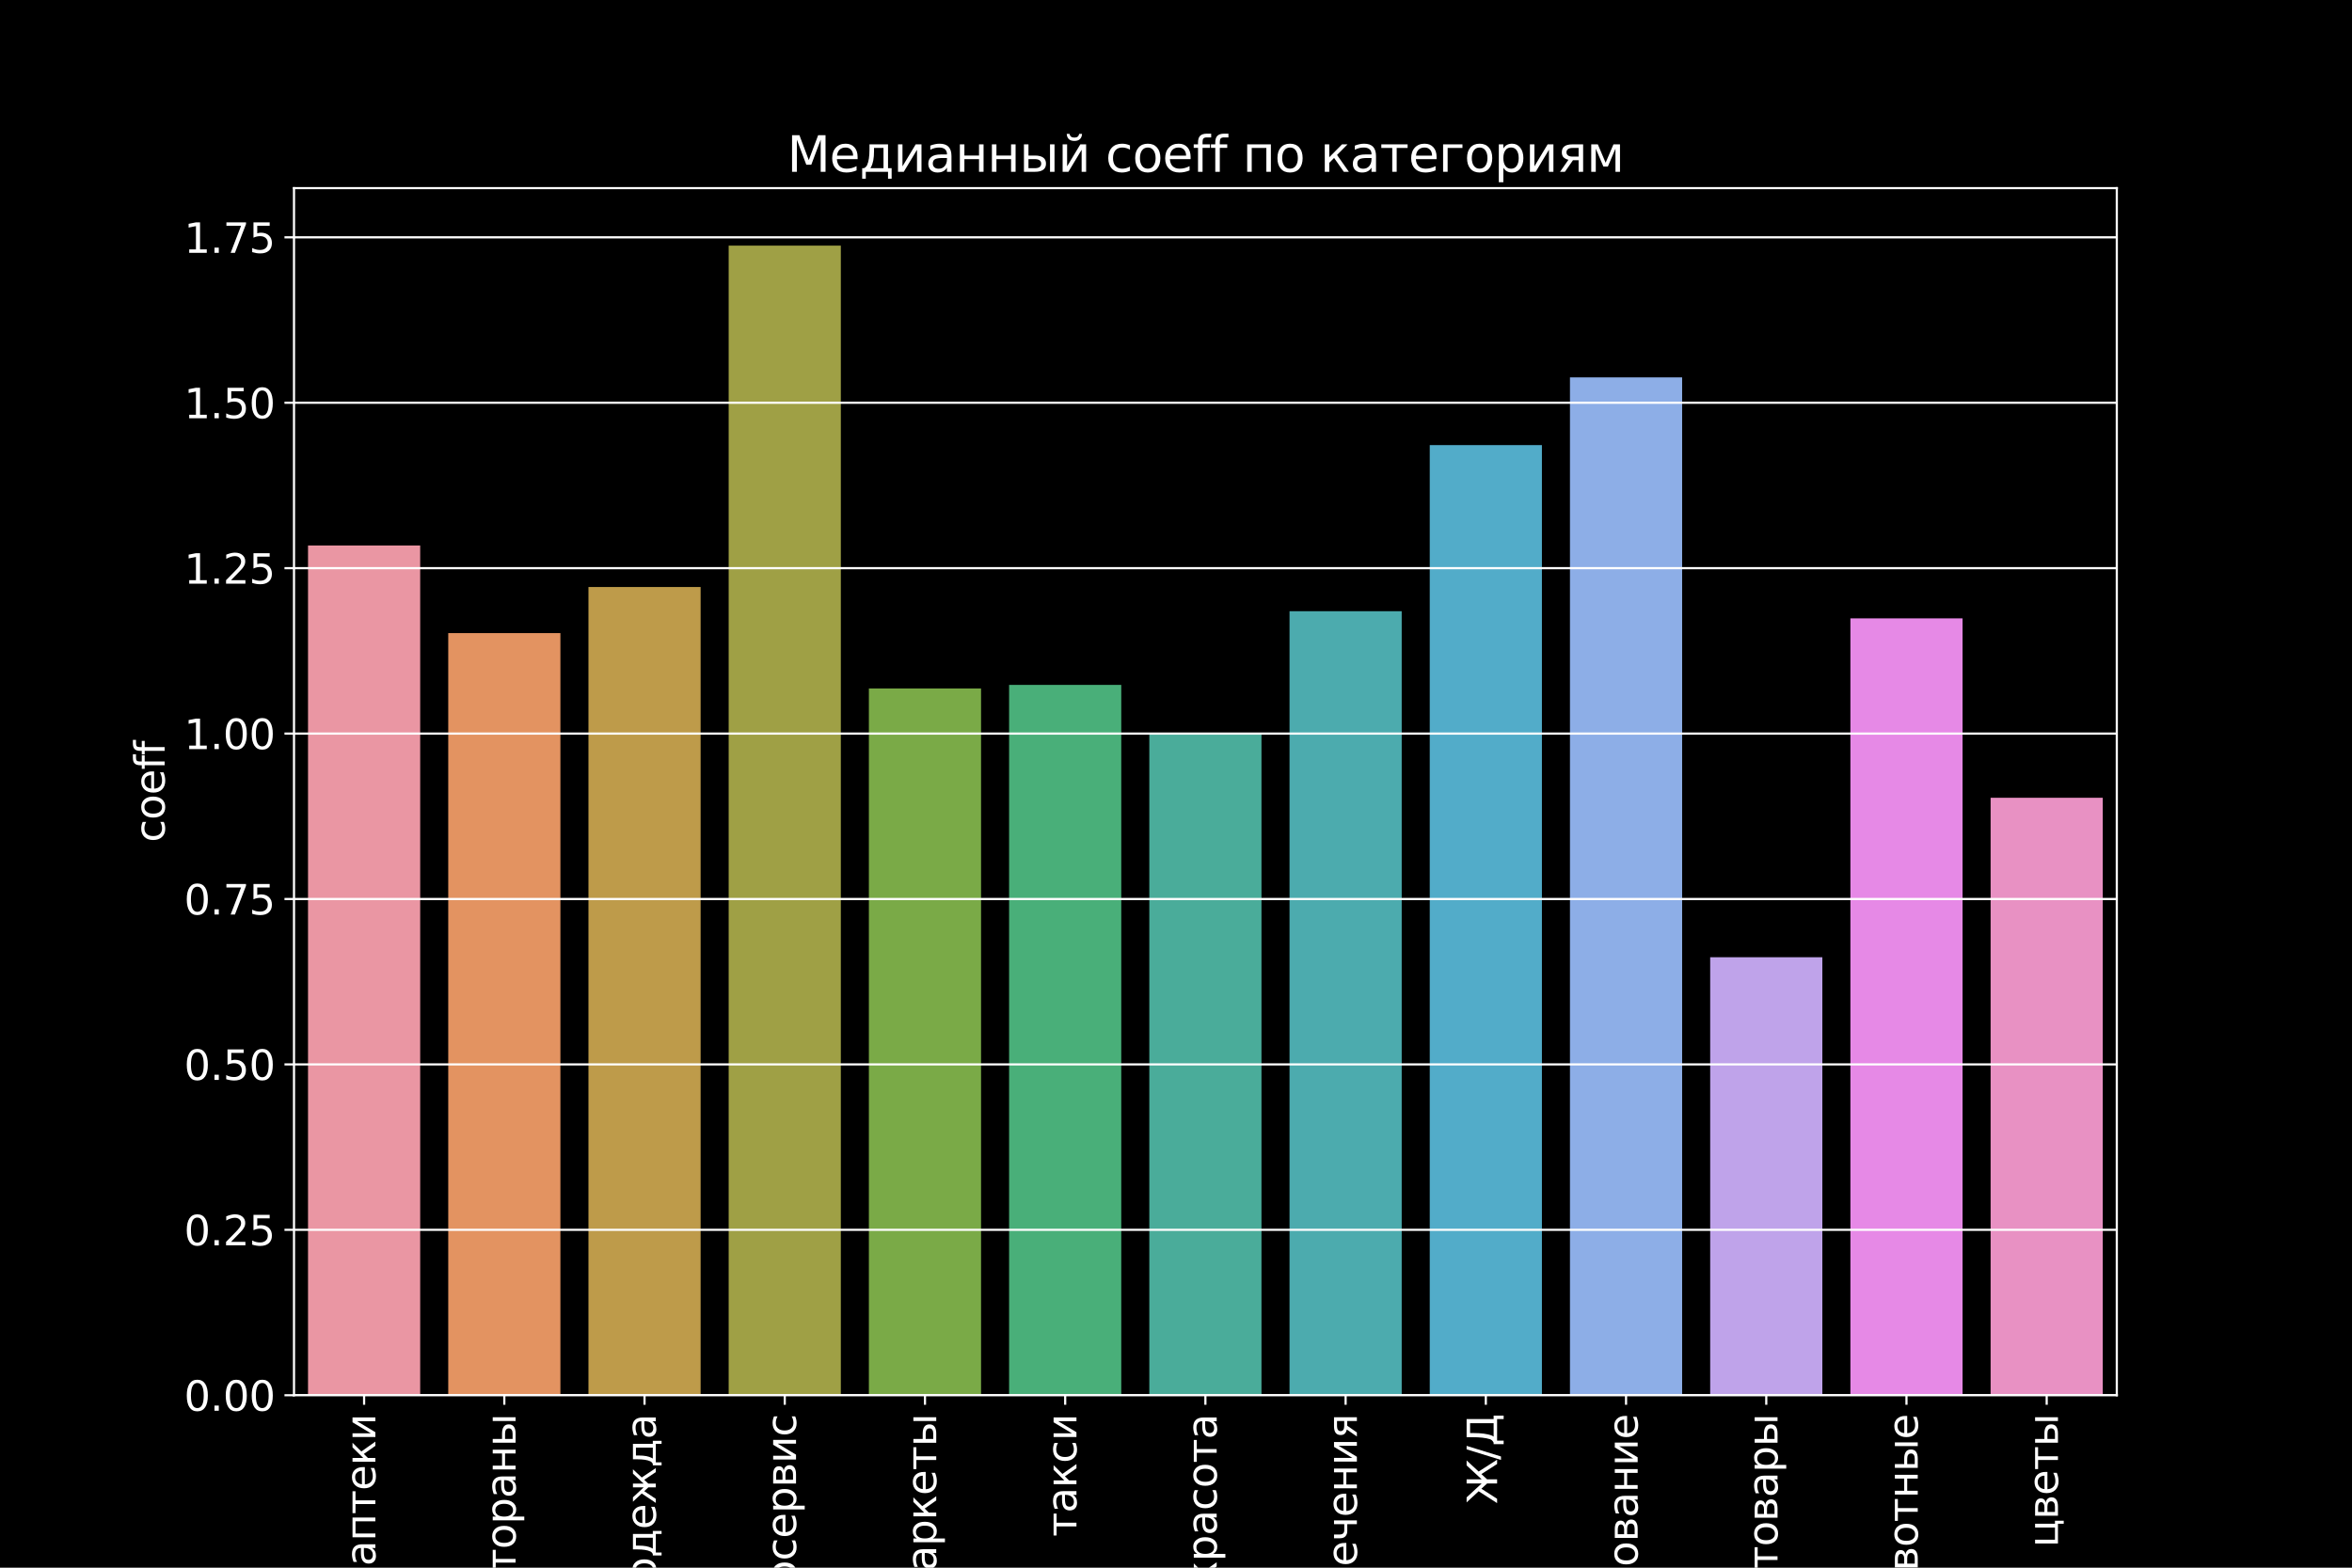 <?xml version="1.0" encoding="utf-8" standalone="no"?>
<!DOCTYPE svg PUBLIC "-//W3C//DTD SVG 1.1//EN"
  "http://www.w3.org/Graphics/SVG/1.1/DTD/svg11.dtd">
<svg xmlns:xlink="http://www.w3.org/1999/xlink" width="864pt" height="576pt" viewBox="0 0 864 576" xmlns="http://www.w3.org/2000/svg" version="1.1">
 <defs>
  <style type="text/css">*{stroke-linejoin: round; stroke-linecap: butt}</style>
 </defs>
 <g id="figure_1">
  <g id="patch_1">
   <path d="M 0 576 
L 864 576 
L 864 0 
L 0 0 
z
"/>
  </g>
  <g id="axes_1">
   <g id="patch_2">
    <path d="M 108 512.64 
L 777.6 512.64 
L 777.6 69.12 
L 108 69.12 
z
"/>
   </g>
   <g id="patch_3">
    <path d="M 113.151 512.64 
L 154.357 512.64 
L 154.357 200.427 
L 113.151 200.427 
z
" clip-path="url(#p85df8b6e43)" style="fill: #ea96a3"/>
   </g>
   <g id="patch_4">
    <path d="M 164.658 512.64 
L 205.865 512.64 
L 205.865 232.615 
L 164.658 232.615 
z
" clip-path="url(#p85df8b6e43)" style="fill: #e39361"/>
   </g>
   <g id="patch_5">
    <path d="M 216.166 512.64 
L 257.372 512.64 
L 257.372 215.666 
L 216.166 215.666 
z
" clip-path="url(#p85df8b6e43)" style="fill: #be9b4a"/>
   </g>
   <g id="patch_6">
    <path d="M 267.674 512.64 
L 308.88 512.64 
L 308.88 90.24 
L 267.674 90.24 
z
" clip-path="url(#p85df8b6e43)" style="fill: #9fa045"/>
   </g>
   <g id="patch_7">
    <path d="M 319.182 512.64 
L 360.388 512.64 
L 360.388 252.966 
L 319.182 252.966 
z
" clip-path="url(#p85df8b6e43)" style="fill: #7aaa47"/>
   </g>
   <g id="patch_8">
    <path d="M 370.689 512.64 
L 411.895 512.64 
L 411.895 251.647 
L 370.689 251.647 
z
" clip-path="url(#p85df8b6e43)" style="fill: #49af79"/>
   </g>
   <g id="patch_9">
    <path d="M 422.197 512.64 
L 463.403 512.64 
L 463.403 269.444 
L 422.197 269.444 
z
" clip-path="url(#p85df8b6e43)" style="fill: #4aac9a"/>
   </g>
   <g id="patch_10">
    <path d="M 473.705 512.64 
L 514.911 512.64 
L 514.911 224.564 
L 473.705 224.564 
z
" clip-path="url(#p85df8b6e43)" style="fill: #4cabae"/>
   </g>
   <g id="patch_11">
    <path d="M 525.212 512.64 
L 566.418 512.64 
L 566.418 163.532 
L 525.212 163.532 
z
" clip-path="url(#p85df8b6e43)" style="fill: #52acc9"/>
   </g>
   <g id="patch_12">
    <path d="M 576.72 512.64 
L 617.926 512.64 
L 617.926 138.662 
L 576.72 138.662 
z
" clip-path="url(#p85df8b6e43)" style="fill: #8daee7"/>
   </g>
   <g id="patch_13">
    <path d="M 628.228 512.64 
L 669.434 512.64 
L 669.434 351.711 
L 628.228 351.711 
z
" clip-path="url(#p85df8b6e43)" style="fill: #bfa3ea"/>
   </g>
   <g id="patch_14">
    <path d="M 679.735 512.64 
L 720.942 512.64 
L 720.942 227.205 
L 679.735 227.205 
z
" clip-path="url(#p85df8b6e43)" style="fill: #e689e6"/>
   </g>
   <g id="patch_15">
    <path d="M 731.243 512.64 
L 772.449 512.64 
L 772.449 293.107 
L 731.243 293.107 
z
" clip-path="url(#p85df8b6e43)" style="fill: #e891c3"/>
   </g>
   <g id="matplotlib.axis_1">
    <g id="xtick_1">
     <g id="line2d_1">
      <defs>
       <path id="m0bbf37c3f3" d="M 0 0 
L 0 3.5 
" style="stroke: #ffffff; stroke-width: 0.8"/>
      </defs>
      <g>
       <use xlink:href="#m0bbf37c3f3" x="133.754" y="512.64" style="fill: #ffffff; stroke: #ffffff; stroke-width: 0.8"/>
      </g>
     </g>
     <g id="text_1">
      <!-- аптеки -->
      <g style="fill: #ffffff" transform="translate(137.893 575.414)rotate(-90)scale(0.15 -0.15)">
       <defs>
        <path id="DejaVuSans-430" d="M 2194 1759 
Q 1497 1759 1228 1600 
Q 959 1441 959 1056 
Q 959 750 1161 570 
Q 1363 391 1709 391 
Q 2188 391 2477 730 
Q 2766 1069 2766 1631 
L 2766 1759 
L 2194 1759 
z
M 3341 1997 
L 3341 0 
L 2766 0 
L 2766 531 
Q 2569 213 2275 61 
Q 1981 -91 1556 -91 
Q 1019 -91 701 211 
Q 384 513 384 1019 
Q 384 1609 779 1909 
Q 1175 2209 1959 2209 
L 2766 2209 
L 2766 2266 
Q 2766 2663 2505 2880 
Q 2244 3097 1772 3097 
Q 1472 3097 1187 3025 
Q 903 2953 641 2809 
L 641 3341 
Q 956 3463 1253 3523 
Q 1550 3584 1831 3584 
Q 2591 3584 2966 3190 
Q 3341 2797 3341 1997 
z
" transform="scale(0.016)"/>
        <path id="DejaVuSans-43f" d="M 3603 3500 
L 3603 0 
L 3025 0 
L 3025 3041 
L 1159 3041 
L 1159 0 
L 581 0 
L 581 3500 
L 3603 3500 
z
" transform="scale(0.016)"/>
        <path id="DejaVuSans-442" d="M 188 3500 
L 3541 3500 
L 3541 3041 
L 2147 3041 
L 2147 0 
L 1581 0 
L 1581 3041 
L 188 3041 
L 188 3500 
z
" transform="scale(0.016)"/>
        <path id="DejaVuSans-435" d="M 3597 1894 
L 3597 1613 
L 953 1613 
Q 991 1019 1311 708 
Q 1631 397 2203 397 
Q 2534 397 2845 478 
Q 3156 559 3463 722 
L 3463 178 
Q 3153 47 2828 -22 
Q 2503 -91 2169 -91 
Q 1331 -91 842 396 
Q 353 884 353 1716 
Q 353 2575 817 3079 
Q 1281 3584 2069 3584 
Q 2775 3584 3186 3129 
Q 3597 2675 3597 1894 
z
M 3022 2063 
Q 3016 2534 2758 2815 
Q 2500 3097 2075 3097 
Q 1594 3097 1305 2825 
Q 1016 2553 972 2059 
L 3022 2063 
z
" transform="scale(0.016)"/>
        <path id="DejaVuSans-43a" d="M 581 3500 
L 1153 3500 
L 1153 1856 
L 2775 3500 
L 3481 3500 
L 2144 2147 
L 3653 0 
L 3009 0 
L 1769 1766 
L 1153 1141 
L 1153 0 
L 581 0 
L 581 3500 
z
" transform="scale(0.016)"/>
        <path id="DejaVuSans-438" d="M 3578 3500 
L 3578 0 
L 3006 0 
L 3006 2809 
L 1319 0 
L 581 0 
L 581 3500 
L 1153 3500 
L 1153 697 
L 2838 3500 
L 3578 3500 
z
" transform="scale(0.016)"/>
       </defs>
       <use xlink:href="#DejaVuSans-430"/>
       <use xlink:href="#DejaVuSans-43f" x="61.279"/>
       <use xlink:href="#DejaVuSans-442" x="126.66"/>
       <use xlink:href="#DejaVuSans-435" x="184.912"/>
       <use xlink:href="#DejaVuSans-43a" x="246.436"/>
       <use xlink:href="#DejaVuSans-438" x="306.836"/>
      </g>
     </g>
    </g>
    <g id="xtick_2">
     <g id="line2d_2">
      <g>
       <use xlink:href="#m0bbf37c3f3" x="185.262" y="512.64" style="fill: #ffffff; stroke: #ffffff; stroke-width: 0.8"/>
      </g>
     </g>
     <g id="text_2">
      <!-- рестораны -->
      <g style="fill: #ffffff" transform="translate(189.401 604.92)rotate(-90)scale(0.15 -0.15)">
       <defs>
        <path id="DejaVuSans-440" d="M 1159 525 
L 1159 -1331 
L 581 -1331 
L 581 3500 
L 1159 3500 
L 1159 2969 
Q 1341 3281 1617 3432 
Q 1894 3584 2278 3584 
Q 2916 3584 3314 3078 
Q 3713 2572 3713 1747 
Q 3713 922 3314 415 
Q 2916 -91 2278 -91 
Q 1894 -91 1617 61 
Q 1341 213 1159 525 
z
M 3116 1747 
Q 3116 2381 2855 2742 
Q 2594 3103 2138 3103 
Q 1681 3103 1420 2742 
Q 1159 2381 1159 1747 
Q 1159 1113 1420 752 
Q 1681 391 2138 391 
Q 2594 391 2855 752 
Q 3116 1113 3116 1747 
z
" transform="scale(0.016)"/>
        <path id="DejaVuSans-441" d="M 3122 3366 
L 3122 2828 
Q 2878 2963 2633 3030 
Q 2388 3097 2138 3097 
Q 1578 3097 1268 2742 
Q 959 2388 959 1747 
Q 959 1106 1268 751 
Q 1578 397 2138 397 
Q 2388 397 2633 464 
Q 2878 531 3122 666 
L 3122 134 
Q 2881 22 2623 -34 
Q 2366 -91 2075 -91 
Q 1284 -91 818 406 
Q 353 903 353 1747 
Q 353 2603 823 3093 
Q 1294 3584 2113 3584 
Q 2378 3584 2631 3529 
Q 2884 3475 3122 3366 
z
" transform="scale(0.016)"/>
        <path id="DejaVuSans-43e" d="M 1959 3097 
Q 1497 3097 1228 2736 
Q 959 2375 959 1747 
Q 959 1119 1226 758 
Q 1494 397 1959 397 
Q 2419 397 2687 759 
Q 2956 1122 2956 1747 
Q 2956 2369 2687 2733 
Q 2419 3097 1959 3097 
z
M 1959 3584 
Q 2709 3584 3137 3096 
Q 3566 2609 3566 1747 
Q 3566 888 3137 398 
Q 2709 -91 1959 -91 
Q 1206 -91 779 398 
Q 353 888 353 1747 
Q 353 2609 779 3096 
Q 1206 3584 1959 3584 
z
" transform="scale(0.016)"/>
        <path id="DejaVuSans-43d" d="M 581 3500 
L 1159 3500 
L 1159 2072 
L 3025 2072 
L 3025 3500 
L 3603 3500 
L 3603 0 
L 3025 0 
L 3025 1613 
L 1159 1613 
L 1159 0 
L 581 0 
L 581 3500 
z
" transform="scale(0.016)"/>
        <path id="DejaVuSans-44b" d="M 3907 3500 
L 4482 3500 
L 4482 0 
L 3907 0 
L 3907 3500 
z
M 4195 3584 
L 4195 3584 
z
M 2781 1038 
Q 2781 1319 2576 1466 
Q 2372 1613 1978 1613 
L 1159 1613 
L 1159 459 
L 1978 459 
Q 2372 459 2576 607 
Q 2781 756 2781 1038 
z
M 581 3500 
L 1159 3500 
L 1159 2072 
L 2003 2072 
Q 2672 2072 3033 1817 
Q 3394 1563 3394 1038 
Q 3394 513 3033 256 
Q 2672 0 2003 0 
L 581 0 
L 581 3500 
z
" transform="scale(0.016)"/>
       </defs>
       <use xlink:href="#DejaVuSans-440"/>
       <use xlink:href="#DejaVuSans-435" x="63.477"/>
       <use xlink:href="#DejaVuSans-441" x="125"/>
       <use xlink:href="#DejaVuSans-442" x="179.98"/>
       <use xlink:href="#DejaVuSans-43e" x="238.232"/>
       <use xlink:href="#DejaVuSans-440" x="299.414"/>
       <use xlink:href="#DejaVuSans-430" x="362.891"/>
       <use xlink:href="#DejaVuSans-43d" x="424.17"/>
       <use xlink:href="#DejaVuSans-44b" x="489.551"/>
      </g>
     </g>
    </g>
    <g id="xtick_3">
     <g id="line2d_3">
      <g>
       <use xlink:href="#m0bbf37c3f3" x="236.769" y="512.64" style="fill: #ffffff; stroke: #ffffff; stroke-width: 0.8"/>
      </g>
     </g>
     <g id="text_3">
      <!-- одежда -->
      <g style="fill: #ffffff" transform="translate(240.908 581.496)rotate(-90)scale(0.15 -0.15)">
       <defs>
        <path id="DejaVuSans-434" d="M 1384 459 
L 3053 459 
L 3053 3041 
L 1844 3041 
L 1844 2603 
Q 1844 1316 1475 628 
L 1384 459 
z
M 550 459 
Q 834 584 959 850 
Q 1266 1509 1266 2838 
L 1266 3500 
L 3631 3500 
L 3631 459 
L 4091 459 
L 4091 -884 
L 3631 -884 
L 3631 0 
L 794 0 
L 794 -884 
L 334 -884 
L 334 459 
L 550 459 
z
" transform="scale(0.016)"/>
        <path id="DejaVuSans-436" d="M 2597 3500 
L 3169 3500 
L 3169 1856 
L 4697 3500 
L 5366 3500 
L 4109 2153 
L 5547 0 
L 4931 0 
L 3753 1769 
L 3169 1141 
L 3169 0 
L 2597 0 
L 2597 1141 
L 2013 1769 
L 834 0 
L 219 0 
L 1656 2153 
L 400 3500 
L 1069 3500 
L 2597 1856 
L 2597 3500 
z
" transform="scale(0.016)"/>
       </defs>
       <use xlink:href="#DejaVuSans-43e"/>
       <use xlink:href="#DejaVuSans-434" x="61.182"/>
       <use xlink:href="#DejaVuSans-435" x="130.322"/>
       <use xlink:href="#DejaVuSans-436" x="191.846"/>
       <use xlink:href="#DejaVuSans-434" x="281.934"/>
       <use xlink:href="#DejaVuSans-430" x="351.074"/>
      </g>
     </g>
    </g>
    <g id="xtick_4">
     <g id="line2d_4">
      <g>
       <use xlink:href="#m0bbf37c3f3" x="288.277" y="512.64" style="fill: #ffffff; stroke: #ffffff; stroke-width: 0.8"/>
      </g>
     </g>
     <g id="text_4">
      <!-- автосервис -->
      <g style="fill: #ffffff" transform="translate(292.416 609.424)rotate(-90)scale(0.15 -0.15)">
       <defs>
        <path id="DejaVuSans-432" d="M 1156 1613 
L 1156 459 
L 1975 459 
Q 2369 459 2575 607 
Q 2781 756 2781 1038 
Q 2781 1319 2575 1466 
Q 2369 1613 1975 1613 
L 1156 1613 
z
M 1156 3041 
L 1156 2072 
L 1913 2072 
Q 2238 2072 2444 2201 
Q 2650 2331 2650 2563 
Q 2650 2794 2444 2917 
Q 2238 3041 1913 3041 
L 1156 3041 
z
M 581 3500 
L 1950 3500 
Q 2566 3500 2897 3275 
Q 3228 3050 3228 2634 
Q 3228 2313 3059 2123 
Q 2891 1934 2559 1888 
Q 2956 1813 3175 1575 
Q 3394 1338 3394 981 
Q 3394 513 3033 256 
Q 2672 0 2003 0 
L 581 0 
L 581 3500 
z
" transform="scale(0.016)"/>
       </defs>
       <use xlink:href="#DejaVuSans-430"/>
       <use xlink:href="#DejaVuSans-432" x="61.279"/>
       <use xlink:href="#DejaVuSans-442" x="120.215"/>
       <use xlink:href="#DejaVuSans-43e" x="178.467"/>
       <use xlink:href="#DejaVuSans-441" x="239.648"/>
       <use xlink:href="#DejaVuSans-435" x="294.629"/>
       <use xlink:href="#DejaVuSans-440" x="356.152"/>
       <use xlink:href="#DejaVuSans-432" x="419.629"/>
       <use xlink:href="#DejaVuSans-438" x="478.564"/>
       <use xlink:href="#DejaVuSans-441" x="543.555"/>
      </g>
     </g>
    </g>
    <g id="xtick_5">
     <g id="line2d_5">
      <g>
       <use xlink:href="#m0bbf37c3f3" x="339.785" y="512.64" style="fill: #ffffff; stroke: #ffffff; stroke-width: 0.8"/>
      </g>
     </g>
     <g id="text_5">
      <!-- супермаркеты -->
      <g style="fill: #ffffff" transform="translate(343.924 634.226)rotate(-90)scale(0.15 -0.15)">
       <defs>
        <path id="DejaVuSans-443" d="M 2059 -325 
Q 1816 -950 1584 -1140 
Q 1353 -1331 966 -1331 
L 506 -1331 
L 506 -850 
L 844 -850 
Q 1081 -850 1212 -737 
Q 1344 -625 1503 -206 
L 1606 56 
L 191 3500 
L 800 3500 
L 1894 763 
L 2988 3500 
L 3597 3500 
L 2059 -325 
z
" transform="scale(0.016)"/>
        <path id="DejaVuSans-43c" d="M 581 3500 
L 1422 3500 
L 2416 1156 
L 3413 3500 
L 4247 3500 
L 4247 0 
L 3669 0 
L 3669 2950 
L 2703 672 
L 2128 672 
L 1159 2950 
L 1159 0 
L 581 0 
L 581 3500 
z
" transform="scale(0.016)"/>
       </defs>
       <use xlink:href="#DejaVuSans-441"/>
       <use xlink:href="#DejaVuSans-443" x="54.98"/>
       <use xlink:href="#DejaVuSans-43f" x="114.16"/>
       <use xlink:href="#DejaVuSans-435" x="179.541"/>
       <use xlink:href="#DejaVuSans-440" x="241.064"/>
       <use xlink:href="#DejaVuSans-43c" x="304.541"/>
       <use xlink:href="#DejaVuSans-430" x="379.98"/>
       <use xlink:href="#DejaVuSans-440" x="441.26"/>
       <use xlink:href="#DejaVuSans-43a" x="504.736"/>
       <use xlink:href="#DejaVuSans-435" x="565.137"/>
       <use xlink:href="#DejaVuSans-442" x="626.66"/>
       <use xlink:href="#DejaVuSans-44b" x="684.912"/>
      </g>
     </g>
    </g>
    <g id="xtick_6">
     <g id="line2d_6">
      <g>
       <use xlink:href="#m0bbf37c3f3" x="391.292" y="512.64" style="fill: #ffffff; stroke: #ffffff; stroke-width: 0.8"/>
      </g>
     </g>
     <g id="text_6">
      <!-- такси -->
      <g style="fill: #ffffff" transform="translate(395.431 564.626)rotate(-90)scale(0.15 -0.15)">
       <use xlink:href="#DejaVuSans-442"/>
       <use xlink:href="#DejaVuSans-430" x="58.252"/>
       <use xlink:href="#DejaVuSans-43a" x="119.531"/>
       <use xlink:href="#DejaVuSans-441" x="179.932"/>
       <use xlink:href="#DejaVuSans-438" x="234.912"/>
      </g>
     </g>
    </g>
    <g id="xtick_7">
     <g id="line2d_7">
      <g>
       <use xlink:href="#m0bbf37c3f3" x="442.8" y="512.64" style="fill: #ffffff; stroke: #ffffff; stroke-width: 0.8"/>
      </g>
     </g>
     <g id="text_7">
      <!-- красота -->
      <g style="fill: #ffffff" transform="translate(446.939 582.771)rotate(-90)scale(0.15 -0.15)">
       <use xlink:href="#DejaVuSans-43a"/>
       <use xlink:href="#DejaVuSans-440" x="60.4"/>
       <use xlink:href="#DejaVuSans-430" x="123.877"/>
       <use xlink:href="#DejaVuSans-441" x="185.156"/>
       <use xlink:href="#DejaVuSans-43e" x="240.137"/>
       <use xlink:href="#DejaVuSans-442" x="301.318"/>
       <use xlink:href="#DejaVuSans-430" x="359.57"/>
      </g>
     </g>
    </g>
    <g id="xtick_8">
     <g id="line2d_8">
      <g>
       <use xlink:href="#m0bbf37c3f3" x="494.308" y="512.64" style="fill: #ffffff; stroke: #ffffff; stroke-width: 0.8"/>
      </g>
     </g>
     <g id="text_8">
      <!-- развлечения -->
      <g style="fill: #ffffff" transform="translate(498.447 620.658)rotate(-90)scale(0.15 -0.15)">
       <defs>
        <path id="DejaVuSans-437" d="M 2206 1888 
Q 2594 1813 2809 1584 
Q 3025 1356 3025 1019 
Q 3025 478 2622 193 
Q 2219 -91 1475 -91 
Q 1225 -91 961 -47 
Q 697 -3 416 84 
L 416 619 
Q 638 503 903 445 
Q 1169 388 1459 388 
Q 1931 388 2195 563 
Q 2459 738 2459 1019 
Q 2459 1294 2225 1461 
Q 1991 1628 1563 1628 
L 1100 1628 
L 1100 2103 
L 1584 2103 
Q 1947 2103 2158 2242 
Q 2369 2381 2369 2600 
Q 2369 2800 2151 2944 
Q 1934 3088 1563 3088 
Q 1341 3088 1089 3047 
Q 838 3006 534 2916 
L 534 3438 
Q 841 3513 1106 3550 
Q 1372 3588 1609 3588 
Q 2222 3588 2576 3342 
Q 2931 3097 2931 2656 
Q 2931 2366 2743 2164 
Q 2556 1963 2206 1888 
z
" transform="scale(0.016)"/>
        <path id="DejaVuSans-43b" d="M 238 0 
L 238 478 
Q 806 566 981 959 
Q 1194 1513 1194 2928 
L 1194 3500 
L 3559 3500 
L 3559 0 
L 2984 0 
L 2984 3041 
L 1769 3041 
L 1769 2694 
Q 1769 1344 1494 738 
Q 1200 91 238 0 
z
" transform="scale(0.016)"/>
        <path id="DejaVuSans-447" d="M 2625 0 
L 2625 1472 
L 1553 1472 
Q 1075 1472 756 1769 
Q 469 2038 469 2613 
L 469 3500 
L 1044 3500 
L 1044 2666 
Q 1044 2300 1206 2116 
Q 1372 1931 1697 1931 
L 2625 1931 
L 2625 3500 
L 3200 3500 
L 3200 0 
L 2625 0 
z
" transform="scale(0.016)"/>
        <path id="DejaVuSans-44f" d="M 1181 2491 
Q 1181 2231 1381 2084 
Q 1581 1938 1953 1938 
L 2728 1938 
L 2728 3041 
L 1953 3041 
Q 1581 3041 1381 2897 
Q 1181 2753 1181 2491 
z
M 363 0 
L 1431 1534 
Q 1069 1616 828 1830 
Q 588 2044 588 2491 
Q 588 2997 923 3248 
Q 1259 3500 1938 3500 
L 3306 3500 
L 3306 0 
L 2728 0 
L 2728 1478 
L 2013 1478 
L 981 0 
L 363 0 
z
" transform="scale(0.016)"/>
       </defs>
       <use xlink:href="#DejaVuSans-440"/>
       <use xlink:href="#DejaVuSans-430" x="63.477"/>
       <use xlink:href="#DejaVuSans-437" x="124.756"/>
       <use xlink:href="#DejaVuSans-432" x="177.93"/>
       <use xlink:href="#DejaVuSans-43b" x="236.865"/>
       <use xlink:href="#DejaVuSans-435" x="300.781"/>
       <use xlink:href="#DejaVuSans-447" x="362.305"/>
       <use xlink:href="#DejaVuSans-435" x="421.387"/>
       <use xlink:href="#DejaVuSans-43d" x="482.91"/>
       <use xlink:href="#DejaVuSans-438" x="548.291"/>
       <use xlink:href="#DejaVuSans-44f" x="613.281"/>
      </g>
     </g>
    </g>
    <g id="xtick_9">
     <g id="line2d_9">
      <g>
       <use xlink:href="#m0bbf37c3f3" x="545.815" y="512.64" style="fill: #ffffff; stroke: #ffffff; stroke-width: 0.8"/>
      </g>
     </g>
     <g id="text_9">
      <!-- Ж/Д -->
      <g style="fill: #ffffff" transform="translate(549.954 552.57)rotate(-90)scale(0.15 -0.15)">
       <defs>
        <path id="DejaVuSans-416" d="M 3131 4666 
L 3763 4666 
L 3763 2359 
L 5894 4666 
L 6659 4666 
L 4956 2825 
L 6769 0 
L 6109 0 
L 4569 2403 
L 3763 1531 
L 3763 0 
L 3131 0 
L 3131 1531 
L 2325 2403 
L 784 0 
L 125 0 
L 1938 2825 
L 234 4666 
L 1000 4666 
L 3131 2359 
L 3131 4666 
z
" transform="scale(0.016)"/>
        <path id="DejaVuSans-2f" d="M 1625 4666 
L 2156 4666 
L 531 -594 
L 0 -594 
L 1625 4666 
z
" transform="scale(0.016)"/>
        <path id="DejaVuSans-414" d="M 1459 531 
L 3522 531 
L 3522 4134 
L 2006 4134 
L 2006 3472 
Q 2006 1913 1656 878 
Q 1584 666 1459 531 
z
M 538 531 
Q 956 728 1075 1103 
Q 1378 2066 1378 3784 
L 1378 4666 
L 4153 4666 
L 4153 531 
L 4684 531 
L 4684 -1003 
L 4153 -1003 
L 4153 0 
L 847 0 
L 847 -1003 
L 316 -1003 
L 316 531 
L 538 531 
z
" transform="scale(0.016)"/>
       </defs>
       <use xlink:href="#DejaVuSans-416"/>
       <use xlink:href="#DejaVuSans-2f" x="107.715"/>
       <use xlink:href="#DejaVuSans-414" x="141.406"/>
      </g>
     </g>
    </g>
    <g id="xtick_10">
     <g id="line2d_10">
      <g>
       <use xlink:href="#m0bbf37c3f3" x="597.323" y="512.64" style="fill: #ffffff; stroke: #ffffff; stroke-width: 0.8"/>
      </g>
     </g>
     <g id="text_10">
      <!-- образование -->
      <g style="fill: #ffffff" transform="translate(601.59 620.754)rotate(-90)scale(0.15 -0.15)">
       <defs>
        <path id="DejaVuSans-431" d="M 1991 3584 
Q 2741 3584 3169 3096 
Q 3597 2609 3597 1747 
Q 3597 888 3169 398 
Q 2741 -91 1991 -91 
Q 1238 -91 822 384 
Q 406 859 384 1747 
L 366 2463 
Q 350 2834 350 2963 
Q 350 3463 531 3831 
Q 816 4409 1308 4659 
Q 1800 4909 2625 4916 
Q 3006 4919 3175 4972 
L 3334 4516 
Q 3181 4453 3041 4450 
L 2259 4397 
Q 1866 4369 1628 4231 
Q 1006 3866 947 3388 
L 925 3213 
Q 1331 3584 1991 3584 
z
M 1991 3097 
Q 1528 3097 1259 2736 
Q 991 2375 991 1747 
Q 991 1119 1258 758 
Q 1525 397 1991 397 
Q 2450 397 2719 759 
Q 2988 1122 2988 1747 
Q 2988 2369 2719 2733 
Q 2450 3097 1991 3097 
z
" transform="scale(0.016)"/>
       </defs>
       <use xlink:href="#DejaVuSans-43e"/>
       <use xlink:href="#DejaVuSans-431" x="61.182"/>
       <use xlink:href="#DejaVuSans-440" x="122.852"/>
       <use xlink:href="#DejaVuSans-430" x="186.328"/>
       <use xlink:href="#DejaVuSans-437" x="247.607"/>
       <use xlink:href="#DejaVuSans-43e" x="300.781"/>
       <use xlink:href="#DejaVuSans-432" x="361.963"/>
       <use xlink:href="#DejaVuSans-430" x="420.898"/>
       <use xlink:href="#DejaVuSans-43d" x="482.178"/>
       <use xlink:href="#DejaVuSans-438" x="547.559"/>
       <use xlink:href="#DejaVuSans-435" x="612.549"/>
      </g>
     </g>
    </g>
    <g id="xtick_11">
     <g id="line2d_11">
      <g>
       <use xlink:href="#m0bbf37c3f3" x="648.831" y="512.64" style="fill: #ffffff; stroke: #ffffff; stroke-width: 0.8"/>
      </g>
     </g>
     <g id="text_11">
      <!-- спорттовары -->
      <g style="fill: #ffffff" transform="translate(652.97 622.446)rotate(-90)scale(0.15 -0.15)">
       <use xlink:href="#DejaVuSans-441"/>
       <use xlink:href="#DejaVuSans-43f" x="54.98"/>
       <use xlink:href="#DejaVuSans-43e" x="120.361"/>
       <use xlink:href="#DejaVuSans-440" x="181.543"/>
       <use xlink:href="#DejaVuSans-442" x="245.02"/>
       <use xlink:href="#DejaVuSans-442" x="303.271"/>
       <use xlink:href="#DejaVuSans-43e" x="361.523"/>
       <use xlink:href="#DejaVuSans-432" x="422.705"/>
       <use xlink:href="#DejaVuSans-430" x="481.641"/>
       <use xlink:href="#DejaVuSans-440" x="542.92"/>
       <use xlink:href="#DejaVuSans-44b" x="606.396"/>
      </g>
     </g>
    </g>
    <g id="xtick_12">
     <g id="line2d_12">
      <g>
       <use xlink:href="#m0bbf37c3f3" x="700.338" y="512.64" style="fill: #ffffff; stroke: #ffffff; stroke-width: 0.8"/>
      </g>
     </g>
     <g id="text_12">
      <!-- животные -->
      <g style="fill: #ffffff" transform="translate(704.478 600.537)rotate(-90)scale(0.15 -0.15)">
       <use xlink:href="#DejaVuSans-436"/>
       <use xlink:href="#DejaVuSans-438" x="90.088"/>
       <use xlink:href="#DejaVuSans-432" x="155.078"/>
       <use xlink:href="#DejaVuSans-43e" x="214.014"/>
       <use xlink:href="#DejaVuSans-442" x="275.195"/>
       <use xlink:href="#DejaVuSans-43d" x="333.447"/>
       <use xlink:href="#DejaVuSans-44b" x="398.828"/>
       <use xlink:href="#DejaVuSans-435" x="477.783"/>
      </g>
     </g>
    </g>
    <g id="xtick_13">
     <g id="line2d_13">
      <g>
       <use xlink:href="#m0bbf37c3f3" x="751.846" y="512.64" style="fill: #ffffff; stroke: #ffffff; stroke-width: 0.8"/>
      </g>
     </g>
     <g id="text_13">
      <!-- цветы -->
      <g style="fill: #ffffff" transform="translate(755.985 568.5)rotate(-90)scale(0.15 -0.15)">
       <defs>
        <path id="DejaVuSans-446" d="M 3603 0 
L 581 0 
L 581 3500 
L 1159 3500 
L 1159 459 
L 3025 459 
L 3025 3500 
L 3603 3500 
L 3603 459 
L 4063 459 
L 4063 -884 
L 3603 -884 
L 3603 0 
z
" transform="scale(0.016)"/>
       </defs>
       <use xlink:href="#DejaVuSans-446"/>
       <use xlink:href="#DejaVuSans-432" x="68.066"/>
       <use xlink:href="#DejaVuSans-435" x="127.002"/>
       <use xlink:href="#DejaVuSans-442" x="188.525"/>
       <use xlink:href="#DejaVuSans-44b" x="246.777"/>
      </g>
     </g>
    </g>
    <g id="text_14">
     <!-- категории -->
     <g style="fill: #ffffff" transform="translate(401.651 649.624)scale(0.15 -0.15)">
      <defs>
       <path id="DejaVuSans-433" d="M 581 0 
L 581 3500 
L 3050 3500 
L 3050 3041 
L 1159 3041 
L 1159 0 
L 581 0 
z
" transform="scale(0.016)"/>
      </defs>
      <use xlink:href="#DejaVuSans-43a"/>
      <use xlink:href="#DejaVuSans-430" x="60.4"/>
      <use xlink:href="#DejaVuSans-442" x="121.68"/>
      <use xlink:href="#DejaVuSans-435" x="179.932"/>
      <use xlink:href="#DejaVuSans-433" x="241.455"/>
      <use xlink:href="#DejaVuSans-43e" x="293.994"/>
      <use xlink:href="#DejaVuSans-440" x="355.176"/>
      <use xlink:href="#DejaVuSans-438" x="418.652"/>
      <use xlink:href="#DejaVuSans-438" x="483.643"/>
     </g>
    </g>
   </g>
   <g id="matplotlib.axis_2">
    <g id="ytick_1">
     <g id="line2d_14">
      <path d="M 108 512.64 
L 777.6 512.64 
" clip-path="url(#p85df8b6e43)" style="fill: none; stroke: #ffffff; stroke-width: 0.8; stroke-linecap: square"/>
     </g>
     <g id="line2d_15">
      <defs>
       <path id="mdbe6cc9991" d="M 0 0 
L -3.5 0 
" style="stroke: #ffffff; stroke-width: 0.8"/>
      </defs>
      <g>
       <use xlink:href="#mdbe6cc9991" x="108" y="512.64" style="fill: #ffffff; stroke: #ffffff; stroke-width: 0.8"/>
      </g>
     </g>
     <g id="text_15">
      <!-- 0.00 -->
      <g style="fill: #ffffff" transform="translate(67.602 518.339)scale(0.15 -0.15)">
       <defs>
        <path id="DejaVuSans-30" d="M 2034 4250 
Q 1547 4250 1301 3770 
Q 1056 3291 1056 2328 
Q 1056 1369 1301 889 
Q 1547 409 2034 409 
Q 2525 409 2770 889 
Q 3016 1369 3016 2328 
Q 3016 3291 2770 3770 
Q 2525 4250 2034 4250 
z
M 2034 4750 
Q 2819 4750 3233 4129 
Q 3647 3509 3647 2328 
Q 3647 1150 3233 529 
Q 2819 -91 2034 -91 
Q 1250 -91 836 529 
Q 422 1150 422 2328 
Q 422 3509 836 4129 
Q 1250 4750 2034 4750 
z
" transform="scale(0.016)"/>
        <path id="DejaVuSans-2e" d="M 684 794 
L 1344 794 
L 1344 0 
L 684 0 
L 684 794 
z
" transform="scale(0.016)"/>
       </defs>
       <use xlink:href="#DejaVuSans-30"/>
       <use xlink:href="#DejaVuSans-2e" x="63.623"/>
       <use xlink:href="#DejaVuSans-30" x="95.41"/>
       <use xlink:href="#DejaVuSans-30" x="159.033"/>
      </g>
     </g>
    </g>
    <g id="ytick_2">
     <g id="line2d_16">
      <path d="M 108 451.862 
L 777.6 451.862 
" clip-path="url(#p85df8b6e43)" style="fill: none; stroke: #ffffff; stroke-width: 0.8; stroke-linecap: square"/>
     </g>
     <g id="line2d_17">
      <g>
       <use xlink:href="#mdbe6cc9991" x="108" y="451.862" style="fill: #ffffff; stroke: #ffffff; stroke-width: 0.8"/>
      </g>
     </g>
     <g id="text_16">
      <!-- 0.25 -->
      <g style="fill: #ffffff" transform="translate(67.602 457.561)scale(0.15 -0.15)">
       <defs>
        <path id="DejaVuSans-32" d="M 1228 531 
L 3431 531 
L 3431 0 
L 469 0 
L 469 531 
Q 828 903 1448 1529 
Q 2069 2156 2228 2338 
Q 2531 2678 2651 2914 
Q 2772 3150 2772 3378 
Q 2772 3750 2511 3984 
Q 2250 4219 1831 4219 
Q 1534 4219 1204 4116 
Q 875 4013 500 3803 
L 500 4441 
Q 881 4594 1212 4672 
Q 1544 4750 1819 4750 
Q 2544 4750 2975 4387 
Q 3406 4025 3406 3419 
Q 3406 3131 3298 2873 
Q 3191 2616 2906 2266 
Q 2828 2175 2409 1742 
Q 1991 1309 1228 531 
z
" transform="scale(0.016)"/>
        <path id="DejaVuSans-35" d="M 691 4666 
L 3169 4666 
L 3169 4134 
L 1269 4134 
L 1269 2991 
Q 1406 3038 1543 3061 
Q 1681 3084 1819 3084 
Q 2600 3084 3056 2656 
Q 3513 2228 3513 1497 
Q 3513 744 3044 326 
Q 2575 -91 1722 -91 
Q 1428 -91 1123 -41 
Q 819 9 494 109 
L 494 744 
Q 775 591 1075 516 
Q 1375 441 1709 441 
Q 2250 441 2565 725 
Q 2881 1009 2881 1497 
Q 2881 1984 2565 2268 
Q 2250 2553 1709 2553 
Q 1456 2553 1204 2497 
Q 953 2441 691 2322 
L 691 4666 
z
" transform="scale(0.016)"/>
       </defs>
       <use xlink:href="#DejaVuSans-30"/>
       <use xlink:href="#DejaVuSans-2e" x="63.623"/>
       <use xlink:href="#DejaVuSans-32" x="95.41"/>
       <use xlink:href="#DejaVuSans-35" x="159.033"/>
      </g>
     </g>
    </g>
    <g id="ytick_3">
     <g id="line2d_18">
      <path d="M 108 391.084 
L 777.6 391.084 
" clip-path="url(#p85df8b6e43)" style="fill: none; stroke: #ffffff; stroke-width: 0.8; stroke-linecap: square"/>
     </g>
     <g id="line2d_19">
      <g>
       <use xlink:href="#mdbe6cc9991" x="108" y="391.084" style="fill: #ffffff; stroke: #ffffff; stroke-width: 0.8"/>
      </g>
     </g>
     <g id="text_17">
      <!-- 0.50 -->
      <g style="fill: #ffffff" transform="translate(67.602 396.783)scale(0.15 -0.15)">
       <use xlink:href="#DejaVuSans-30"/>
       <use xlink:href="#DejaVuSans-2e" x="63.623"/>
       <use xlink:href="#DejaVuSans-35" x="95.41"/>
       <use xlink:href="#DejaVuSans-30" x="159.033"/>
      </g>
     </g>
    </g>
    <g id="ytick_4">
     <g id="line2d_20">
      <path d="M 108 330.306 
L 777.6 330.306 
" clip-path="url(#p85df8b6e43)" style="fill: none; stroke: #ffffff; stroke-width: 0.8; stroke-linecap: square"/>
     </g>
     <g id="line2d_21">
      <g>
       <use xlink:href="#mdbe6cc9991" x="108" y="330.306" style="fill: #ffffff; stroke: #ffffff; stroke-width: 0.8"/>
      </g>
     </g>
     <g id="text_18">
      <!-- 0.75 -->
      <g style="fill: #ffffff" transform="translate(67.602 336.005)scale(0.15 -0.15)">
       <defs>
        <path id="DejaVuSans-37" d="M 525 4666 
L 3525 4666 
L 3525 4397 
L 1831 0 
L 1172 0 
L 2766 4134 
L 525 4134 
L 525 4666 
z
" transform="scale(0.016)"/>
       </defs>
       <use xlink:href="#DejaVuSans-30"/>
       <use xlink:href="#DejaVuSans-2e" x="63.623"/>
       <use xlink:href="#DejaVuSans-37" x="95.41"/>
       <use xlink:href="#DejaVuSans-35" x="159.033"/>
      </g>
     </g>
    </g>
    <g id="ytick_5">
     <g id="line2d_22">
      <path d="M 108 269.528 
L 777.6 269.528 
" clip-path="url(#p85df8b6e43)" style="fill: none; stroke: #ffffff; stroke-width: 0.8; stroke-linecap: square"/>
     </g>
     <g id="line2d_23">
      <g>
       <use xlink:href="#mdbe6cc9991" x="108" y="269.528" style="fill: #ffffff; stroke: #ffffff; stroke-width: 0.8"/>
      </g>
     </g>
     <g id="text_19">
      <!-- 1.00 -->
      <g style="fill: #ffffff" transform="translate(67.602 275.227)scale(0.15 -0.15)">
       <defs>
        <path id="DejaVuSans-31" d="M 794 531 
L 1825 531 
L 1825 4091 
L 703 3866 
L 703 4441 
L 1819 4666 
L 2450 4666 
L 2450 531 
L 3481 531 
L 3481 0 
L 794 0 
L 794 531 
z
" transform="scale(0.016)"/>
       </defs>
       <use xlink:href="#DejaVuSans-31"/>
       <use xlink:href="#DejaVuSans-2e" x="63.623"/>
       <use xlink:href="#DejaVuSans-30" x="95.41"/>
       <use xlink:href="#DejaVuSans-30" x="159.033"/>
      </g>
     </g>
    </g>
    <g id="ytick_6">
     <g id="line2d_24">
      <path d="M 108 208.75 
L 777.6 208.75 
" clip-path="url(#p85df8b6e43)" style="fill: none; stroke: #ffffff; stroke-width: 0.8; stroke-linecap: square"/>
     </g>
     <g id="line2d_25">
      <g>
       <use xlink:href="#mdbe6cc9991" x="108" y="208.75" style="fill: #ffffff; stroke: #ffffff; stroke-width: 0.8"/>
      </g>
     </g>
     <g id="text_20">
      <!-- 1.25 -->
      <g style="fill: #ffffff" transform="translate(67.602 214.449)scale(0.15 -0.15)">
       <use xlink:href="#DejaVuSans-31"/>
       <use xlink:href="#DejaVuSans-2e" x="63.623"/>
       <use xlink:href="#DejaVuSans-32" x="95.41"/>
       <use xlink:href="#DejaVuSans-35" x="159.033"/>
      </g>
     </g>
    </g>
    <g id="ytick_7">
     <g id="line2d_26">
      <path d="M 108 147.973 
L 777.6 147.973 
" clip-path="url(#p85df8b6e43)" style="fill: none; stroke: #ffffff; stroke-width: 0.8; stroke-linecap: square"/>
     </g>
     <g id="line2d_27">
      <g>
       <use xlink:href="#mdbe6cc9991" x="108" y="147.973" style="fill: #ffffff; stroke: #ffffff; stroke-width: 0.8"/>
      </g>
     </g>
     <g id="text_21">
      <!-- 1.50 -->
      <g style="fill: #ffffff" transform="translate(67.602 153.671)scale(0.15 -0.15)">
       <use xlink:href="#DejaVuSans-31"/>
       <use xlink:href="#DejaVuSans-2e" x="63.623"/>
       <use xlink:href="#DejaVuSans-35" x="95.41"/>
       <use xlink:href="#DejaVuSans-30" x="159.033"/>
      </g>
     </g>
    </g>
    <g id="ytick_8">
     <g id="line2d_28">
      <path d="M 108 87.195 
L 777.6 87.195 
" clip-path="url(#p85df8b6e43)" style="fill: none; stroke: #ffffff; stroke-width: 0.8; stroke-linecap: square"/>
     </g>
     <g id="line2d_29">
      <g>
       <use xlink:href="#mdbe6cc9991" x="108" y="87.195" style="fill: #ffffff; stroke: #ffffff; stroke-width: 0.8"/>
      </g>
     </g>
     <g id="text_22">
      <!-- 1.75 -->
      <g style="fill: #ffffff" transform="translate(67.602 92.893)scale(0.15 -0.15)">
       <use xlink:href="#DejaVuSans-31"/>
       <use xlink:href="#DejaVuSans-2e" x="63.623"/>
       <use xlink:href="#DejaVuSans-37" x="95.41"/>
       <use xlink:href="#DejaVuSans-35" x="159.033"/>
      </g>
     </g>
    </g>
    <g id="text_23">
     <!-- coeff -->
     <g style="fill: #ffffff" transform="translate(60.482 309.488)rotate(-90)scale(0.15 -0.15)">
      <defs>
       <path id="DejaVuSans-63" d="M 3122 3366 
L 3122 2828 
Q 2878 2963 2633 3030 
Q 2388 3097 2138 3097 
Q 1578 3097 1268 2742 
Q 959 2388 959 1747 
Q 959 1106 1268 751 
Q 1578 397 2138 397 
Q 2388 397 2633 464 
Q 2878 531 3122 666 
L 3122 134 
Q 2881 22 2623 -34 
Q 2366 -91 2075 -91 
Q 1284 -91 818 406 
Q 353 903 353 1747 
Q 353 2603 823 3093 
Q 1294 3584 2113 3584 
Q 2378 3584 2631 3529 
Q 2884 3475 3122 3366 
z
" transform="scale(0.016)"/>
       <path id="DejaVuSans-6f" d="M 1959 3097 
Q 1497 3097 1228 2736 
Q 959 2375 959 1747 
Q 959 1119 1226 758 
Q 1494 397 1959 397 
Q 2419 397 2687 759 
Q 2956 1122 2956 1747 
Q 2956 2369 2687 2733 
Q 2419 3097 1959 3097 
z
M 1959 3584 
Q 2709 3584 3137 3096 
Q 3566 2609 3566 1747 
Q 3566 888 3137 398 
Q 2709 -91 1959 -91 
Q 1206 -91 779 398 
Q 353 888 353 1747 
Q 353 2609 779 3096 
Q 1206 3584 1959 3584 
z
" transform="scale(0.016)"/>
       <path id="DejaVuSans-65" d="M 3597 1894 
L 3597 1613 
L 953 1613 
Q 991 1019 1311 708 
Q 1631 397 2203 397 
Q 2534 397 2845 478 
Q 3156 559 3463 722 
L 3463 178 
Q 3153 47 2828 -22 
Q 2503 -91 2169 -91 
Q 1331 -91 842 396 
Q 353 884 353 1716 
Q 353 2575 817 3079 
Q 1281 3584 2069 3584 
Q 2775 3584 3186 3129 
Q 3597 2675 3597 1894 
z
M 3022 2063 
Q 3016 2534 2758 2815 
Q 2500 3097 2075 3097 
Q 1594 3097 1305 2825 
Q 1016 2553 972 2059 
L 3022 2063 
z
" transform="scale(0.016)"/>
       <path id="DejaVuSans-66" d="M 2375 4863 
L 2375 4384 
L 1825 4384 
Q 1516 4384 1395 4259 
Q 1275 4134 1275 3809 
L 1275 3500 
L 2222 3500 
L 2222 3053 
L 1275 3053 
L 1275 0 
L 697 0 
L 697 3053 
L 147 3053 
L 147 3500 
L 697 3500 
L 697 3744 
Q 697 4328 969 4595 
Q 1241 4863 1831 4863 
L 2375 4863 
z
" transform="scale(0.016)"/>
      </defs>
      <use xlink:href="#DejaVuSans-63"/>
      <use xlink:href="#DejaVuSans-6f" x="54.98"/>
      <use xlink:href="#DejaVuSans-65" x="116.162"/>
      <use xlink:href="#DejaVuSans-66" x="177.686"/>
      <use xlink:href="#DejaVuSans-66" x="212.891"/>
     </g>
    </g>
   </g>
   <g id="patch_16">
    <path d="M 108 512.64 
L 108 69.12 
" style="fill: none; stroke: #ffffff; stroke-width: 0.8; stroke-linejoin: miter; stroke-linecap: square"/>
   </g>
   <g id="patch_17">
    <path d="M 777.6 512.64 
L 777.6 69.12 
" style="fill: none; stroke: #ffffff; stroke-width: 0.8; stroke-linejoin: miter; stroke-linecap: square"/>
   </g>
   <g id="patch_18">
    <path d="M 108 512.64 
L 777.6 512.64 
" style="fill: none; stroke: #ffffff; stroke-width: 0.8; stroke-linejoin: miter; stroke-linecap: square"/>
   </g>
   <g id="patch_19">
    <path d="M 108 69.12 
L 777.6 69.12 
" style="fill: none; stroke: #ffffff; stroke-width: 0.8; stroke-linejoin: miter; stroke-linecap: square"/>
   </g>
   <g id="text_24">
    <!-- Медианный coeff по категориям -->
    <g style="fill: #ffffff" transform="translate(289.153 63.12)scale(0.18 -0.18)">
     <defs>
      <path id="DejaVuSans-41c" d="M 628 4666 
L 1569 4666 
L 2759 1491 
L 3956 4666 
L 4897 4666 
L 4897 0 
L 4281 0 
L 4281 4097 
L 3078 897 
L 2444 897 
L 1241 4097 
L 1241 0 
L 628 0 
L 628 4666 
z
" transform="scale(0.016)"/>
      <path id="DejaVuSans-439" d="M 3578 3500 
L 3578 0 
L 3006 0 
L 3006 2809 
L 1319 0 
L 581 0 
L 581 3500 
L 1153 3500 
L 1153 697 
L 2838 3500 
L 3578 3500 
z
M 1102 4833 
L 1471 4833 
Q 1505 4599 1656 4481 
Q 1808 4364 2080 4364 
Q 2349 4364 2499 4480 
Q 2649 4596 2689 4833 
L 3058 4833 
Q 3027 4386 2780 4161 
Q 2533 3936 2080 3936 
Q 1627 3936 1380 4161 
Q 1133 4386 1102 4833 
z
" transform="scale(0.016)"/>
      <path id="DejaVuSans-20" transform="scale(0.016)"/>
     </defs>
     <use xlink:href="#DejaVuSans-41c"/>
     <use xlink:href="#DejaVuSans-435" x="86.279"/>
     <use xlink:href="#DejaVuSans-434" x="147.803"/>
     <use xlink:href="#DejaVuSans-438" x="216.943"/>
     <use xlink:href="#DejaVuSans-430" x="281.934"/>
     <use xlink:href="#DejaVuSans-43d" x="343.213"/>
     <use xlink:href="#DejaVuSans-43d" x="408.594"/>
     <use xlink:href="#DejaVuSans-44b" x="473.975"/>
     <use xlink:href="#DejaVuSans-439" x="552.93"/>
     <use xlink:href="#DejaVuSans-20" x="617.92"/>
     <use xlink:href="#DejaVuSans-63" x="649.707"/>
     <use xlink:href="#DejaVuSans-6f" x="704.688"/>
     <use xlink:href="#DejaVuSans-65" x="765.869"/>
     <use xlink:href="#DejaVuSans-66" x="827.393"/>
     <use xlink:href="#DejaVuSans-66" x="862.598"/>
     <use xlink:href="#DejaVuSans-20" x="897.803"/>
     <use xlink:href="#DejaVuSans-43f" x="929.59"/>
     <use xlink:href="#DejaVuSans-43e" x="994.971"/>
     <use xlink:href="#DejaVuSans-20" x="1056.152"/>
     <use xlink:href="#DejaVuSans-43a" x="1087.939"/>
     <use xlink:href="#DejaVuSans-430" x="1148.34"/>
     <use xlink:href="#DejaVuSans-442" x="1209.619"/>
     <use xlink:href="#DejaVuSans-435" x="1267.871"/>
     <use xlink:href="#DejaVuSans-433" x="1329.395"/>
     <use xlink:href="#DejaVuSans-43e" x="1381.934"/>
     <use xlink:href="#DejaVuSans-440" x="1443.115"/>
     <use xlink:href="#DejaVuSans-438" x="1506.592"/>
     <use xlink:href="#DejaVuSans-44f" x="1571.582"/>
     <use xlink:href="#DejaVuSans-43c" x="1631.738"/>
    </g>
   </g>
  </g>
 </g>
 <defs>
  <clipPath id="p85df8b6e43">
   <rect x="108" y="69.12" width="669.6" height="443.52"/>
  </clipPath>
 </defs>
</svg>
